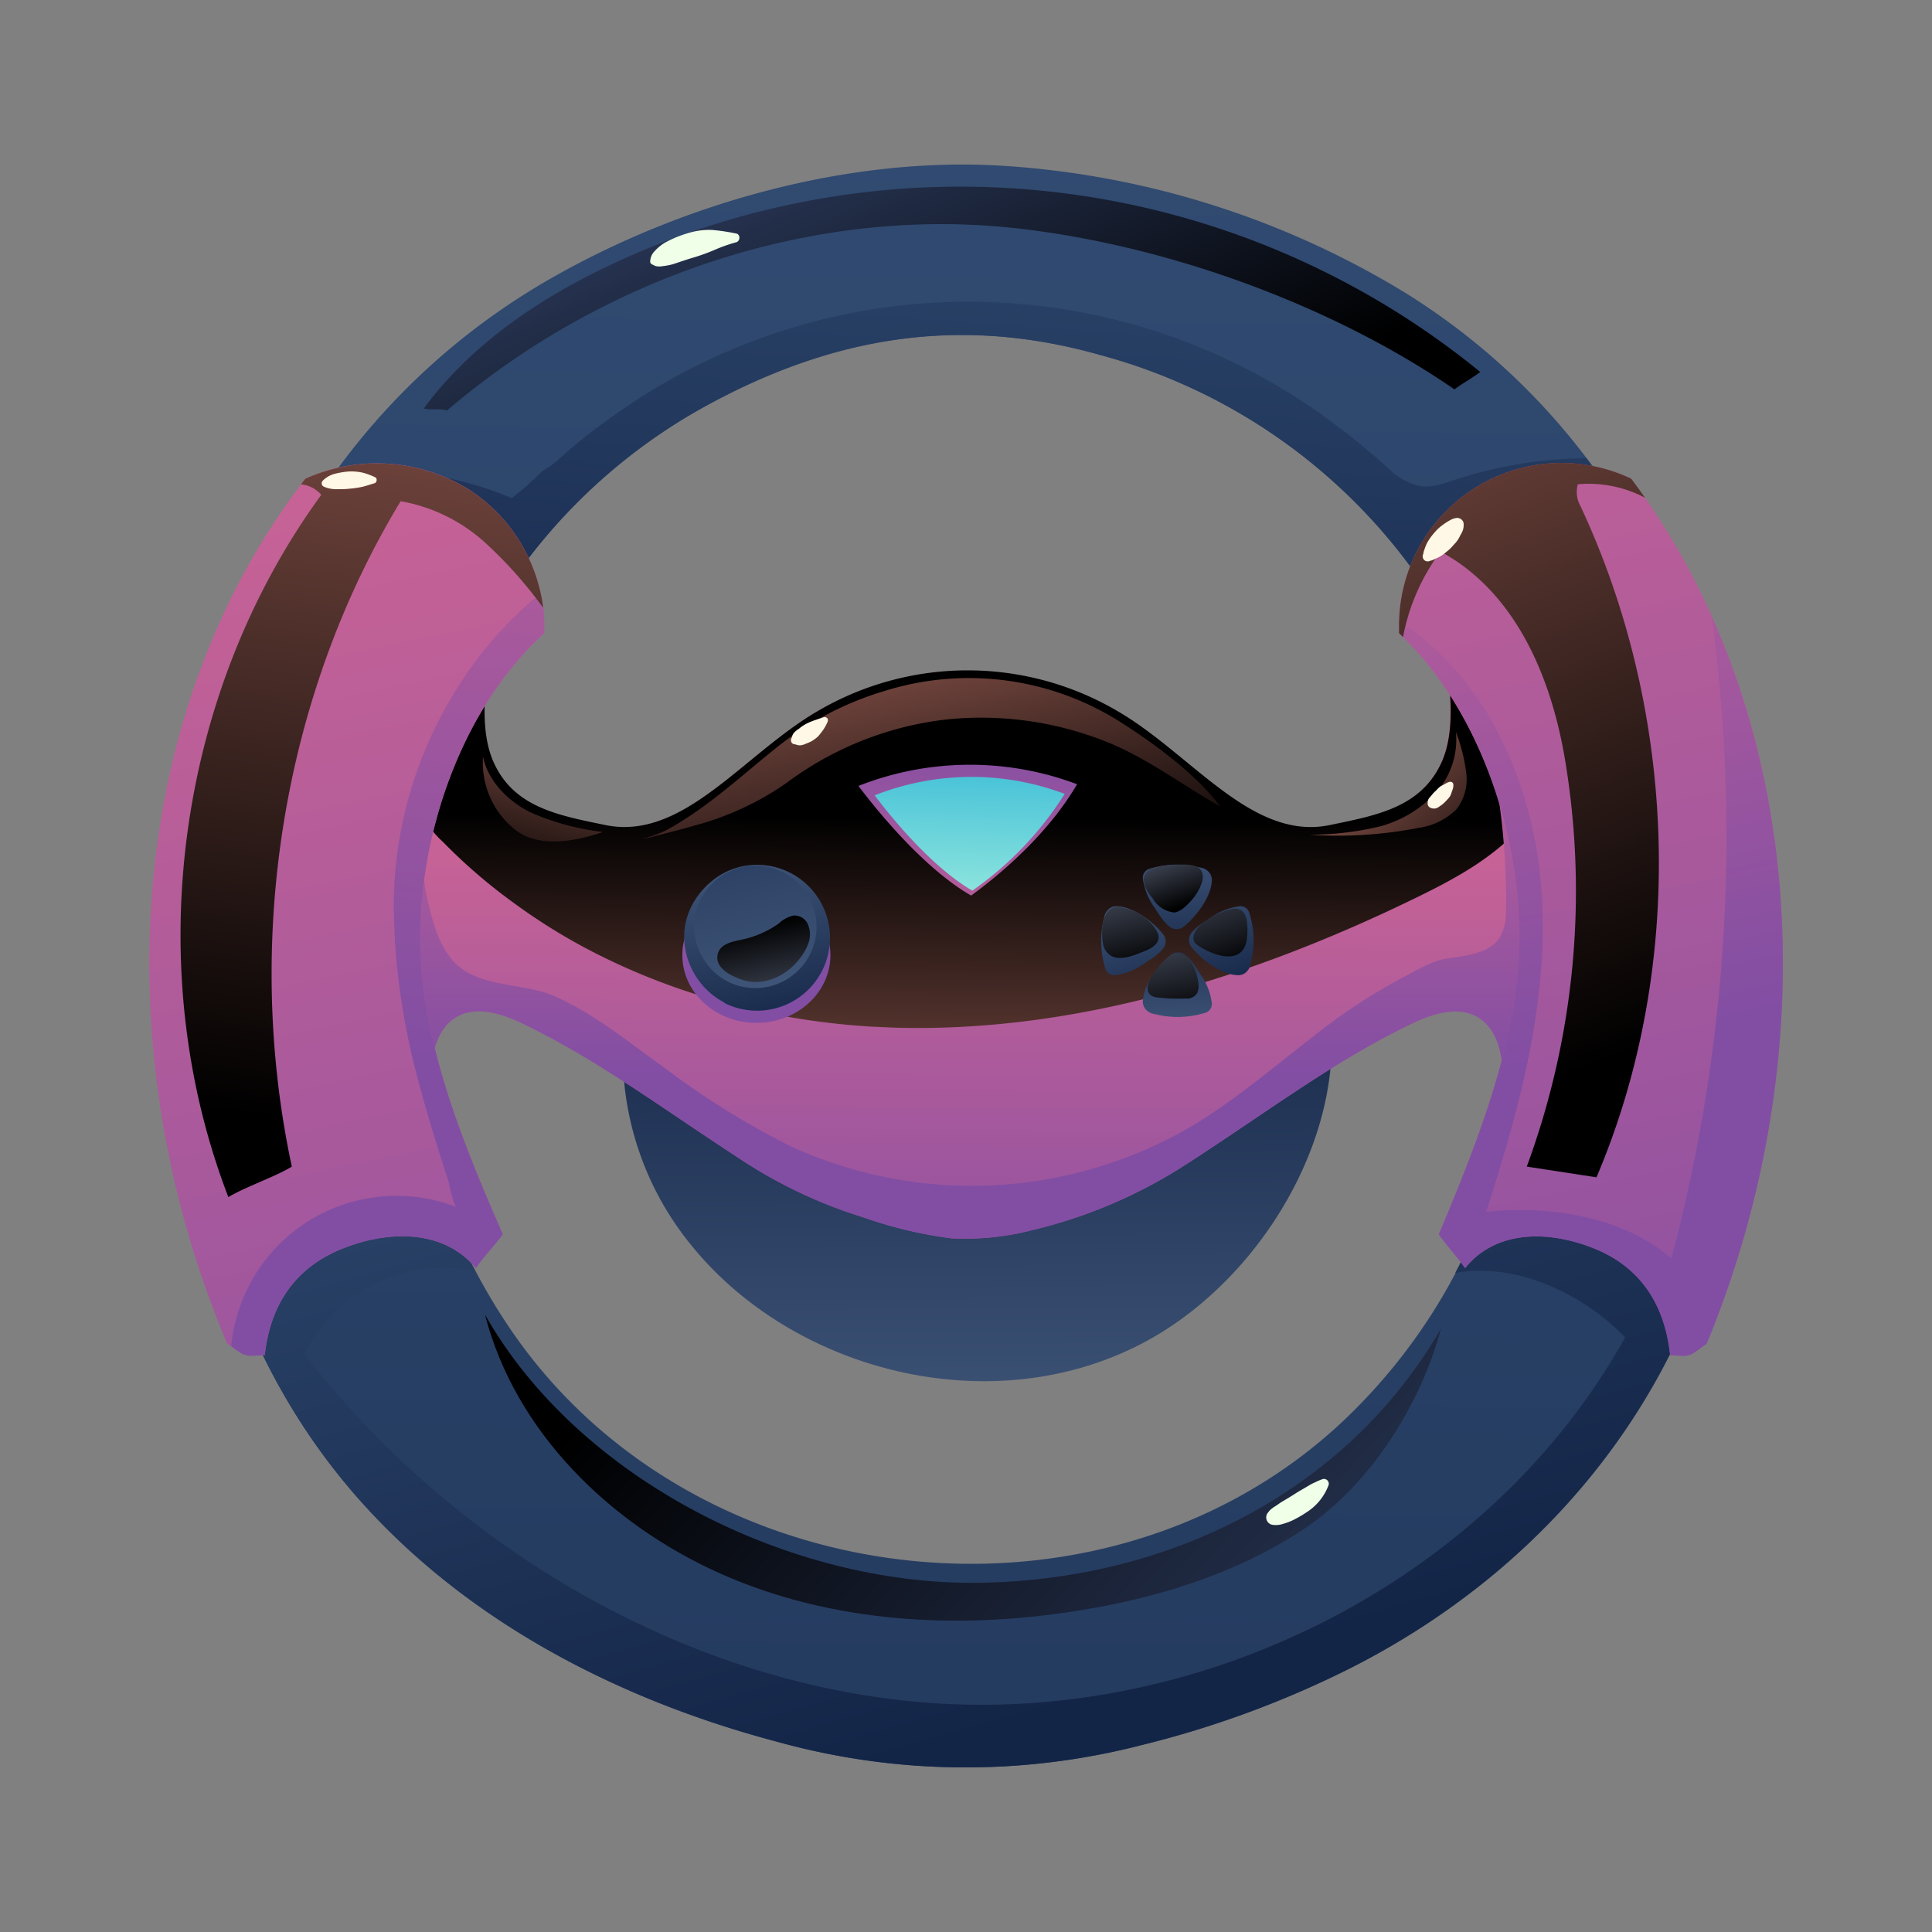 <svg xmlns="http://www.w3.org/2000/svg" xmlns:xlink="http://www.w3.org/1999/xlink" viewBox="0 0 240 240"><rect x="0" y="0" width="240" height="240" fill="#808080" stroke="none"/><defs><style>.cls-1{isolation:isolate;}.cls-2{fill:url(#Áåçûìÿííûé_ãðàäèåíò_15);}.cls-3{fill:url(#Áåçûìÿííûé_ãðàäèåíò_184);}.cls-14,.cls-15,.cls-16,.cls-17,.cls-20,.cls-21,.cls-22,.cls-29,.cls-31,.cls-33,.cls-35,.cls-4,.cls-9{mix-blend-mode:screen;}.cls-4{fill:url(#Áåçûìÿííûé_ãðàäèåíò_32);}.cls-5{fill:url(#Áåçûìÿííûé_ãðàäèåíò_184-2);}.cls-6{fill:url(#Áåçûìÿííûé_ãðàäèåíò_184-3);}.cls-7{fill:url(#Áåçûìÿííûé_ãðàäèåíò_15-2);}.cls-8{fill:url(#Áåçûìÿííûé_ãðàäèåíò_15-3);}.cls-9{fill:url(#Áåçûìÿííûé_ãðàäèåíò_49);}.cls-10{fill:url(#Áåçûìÿííûé_ãðàäèåíò_15-4);}.cls-11{fill:url(#Áåçûìÿííûé_ãðàäèåíò_15-5);}.cls-12{fill:url(#Áåçûìÿííûé_ãðàäèåíò_15-6);}.cls-13{fill:url(#Áåçûìÿííûé_ãðàäèåíò_15-7);}.cls-14{fill:url(#Áåçûìÿííûé_ãðàäèåíò_49-2);}.cls-15{fill:url(#Áåçûìÿííûé_ãðàäèåíò_49-3);}.cls-16{fill:url(#Áåçûìÿííûé_ãðàäèåíò_49-4);}.cls-17{fill:url(#Áåçûìÿííûé_ãðàäèåíò_49-5);}.cls-18{fill:url(#Áåçûìÿííûé_ãðàäèåíò_184-4);}.cls-19{fill:url(#Áåçûìÿííûé_ãðàäèåíò_215);}.cls-20{fill:url(#Áåçûìÿííûé_ãðàäèåíò_32-2);}.cls-21{fill:url(#Áåçûìÿííûé_ãðàäèåíò_32-3);}.cls-22{fill:url(#Áåçûìÿííûé_ãðàäèåíò_32-4);}.cls-23{fill:#fff8e6;}.cls-24{fill:url(#Áåçûìÿííûé_ãðàäèåíò_19);}.cls-25{fill:url(#Áåçûìÿííûé_ãðàäèåíò_19-2);}.cls-26{fill:url(#Áåçûìÿííûé_ãðàäèåíò_19-3);}.cls-27{fill:url(#Áåçûìÿííûé_ãðàäèåíò_184-5);}.cls-28{fill:url(#Áåçûìÿííûé_ãðàäèåíò_184-6);}.cls-29{fill:url(#Áåçûìÿííûé_ãðàäèåíò_16);}.cls-30{fill:#efffe8;}.cls-31{fill:url(#Áåçûìÿííûé_ãðàäèåíò_16-2);}.cls-32{fill:url(#Áåçûìÿííûé_ãðàäèåíò_184-7);}.cls-33{fill:url(#Áåçûìÿííûé_ãðàäèåíò_32-5);}.cls-34{fill:url(#Áåçûìÿííûé_ãðàäèåíò_184-8);}.cls-35{fill:url(#Áåçûìÿííûé_ãðàäèåíò_32-6);}</style><linearGradient id="Áåçûìÿííûé_ãðàäèåíò_15" x1="121.71" y1="184.8" x2="121.31" y2="124.55" gradientUnits="userSpaceOnUse"><stop offset="0" stop-color="#435a7d"/><stop offset="1" stop-color="#192b4d"/></linearGradient><linearGradient id="Áåçûìÿííûé_ãðàäèåíò_184" x1="120.26" y1="90.57" x2="119.88" y2="170.51" gradientUnits="userSpaceOnUse"><stop offset="0.03" stop-color="#d46693"/><stop offset="0.69" stop-color="#9e569e"/><stop offset="1" stop-color="#824ea3"/></linearGradient><linearGradient id="Áåçûìÿííûé_ãðàäèåíò_32" x1="120.33" y1="155.23" x2="120.78" y2="101.42" gradientUnits="userSpaceOnUse"><stop offset="0" stop-color="#a8665b"/><stop offset="1"/></linearGradient><linearGradient id="Áåçûìÿííûé_ãðàäèåíò_184-2" x1="120.67" y1="72.02" x2="120.67" y2="133.45" xlink:href="#Áåçûìÿííûé_ãðàäèåíò_184"/><linearGradient id="Áåçûìÿííûé_ãðàäèåíò_184-3" x1="89.13" y1="96.81" x2="94.06" y2="119.09" xlink:href="#Áåçûìÿííûé_ãðàäèåíò_184"/><linearGradient id="Áåçûìÿííûé_ãðàäèåíò_15-2" x1="91.45" y1="104.67" x2="96.16" y2="126.09" xlink:href="#Áåçûìÿííûé_ãðàäèåíò_15"/><linearGradient id="Áåçûìÿííûé_ãðàäèåíò_15-3" x1="96.51" y1="126.23" x2="87.85" y2="90.53" xlink:href="#Áåçûìÿííûé_ãðàäèåíò_15"/><linearGradient id="Áåçûìÿííûé_ãðàäèåíò_49" x1="97.23" y1="128.11" x2="94.26" y2="114.79" gradientUnits="userSpaceOnUse"><stop offset="0" stop-color="#596278"/><stop offset="1"/></linearGradient><linearGradient id="Áåçûìÿííûé_ãðàäèåíò_15-4" x1="146.11" y1="103.79" x2="146.52" y2="119.14" xlink:href="#Áåçûìÿííûé_ãðàäèåíò_15"/><linearGradient id="Áåçûìÿííûé_ãðàäèåíò_15-5" x1="1466.43" y1="681" x2="1466.83" y2="696.35" gradientTransform="translate(1612.83 810.94) rotate(180)" xlink:href="#Áåçûìÿííûé_ãðàäèåíò_15"/><linearGradient id="Áåçûìÿííûé_ãðàäèåíò_15-6" x1="149.26" y1="107.23" x2="153.14" y2="121.26" xlink:href="#Áåçûìÿííûé_ãðàäèåíò_15"/><linearGradient id="Áåçûìÿííûé_ãðàäèåíò_15-7" x1="138.72" y1="110.15" x2="142.6" y2="124.18" xlink:href="#Áåçûìÿííûé_ãðàäèåíò_15"/><linearGradient id="Áåçûìÿííûé_ãðàäèåíò_49-2" x1="138.1" y1="107.04" x2="141.38" y2="120.49" xlink:href="#Áåçûìÿííûé_ãðàäèåíò_49"/><linearGradient id="Áåçûìÿííûé_ãðàäèåíò_49-3" x1="144.1" y1="104.19" x2="146.96" y2="112.66" xlink:href="#Áåçûìÿííûé_ãðàäèåíò_49"/><linearGradient id="Áåçûìÿííûé_ãðàäèåíò_49-4" x1="148.24" y1="105.83" x2="153.24" y2="120.31" xlink:href="#Áåçûìÿííûé_ãðàäèåíò_49"/><linearGradient id="Áåçûìÿííûé_ãðàäèåíò_49-5" x1="143.53" y1="112.73" x2="146.7" y2="126.82" xlink:href="#Áåçûìÿííûé_ãðàäèåíò_49"/><linearGradient id="Áåçûìÿííûé_ãðàäèåíò_184-4" x1="119.17" y1="126.09" x2="120.42" y2="91.98" xlink:href="#Áåçûìÿííûé_ãðàäèåíò_184"/><linearGradient id="Áåçûìÿííûé_ãðàäèåíò_215" x1="120.12" y1="110.51" x2="120.71" y2="89.58" gradientUnits="userSpaceOnUse"><stop offset="0" stop-color="#8ae3dd"/><stop offset="1" stop-color="#2bb4d6"/></linearGradient><linearGradient id="Áåçûìÿííûé_ãðàäèåíò_32-2" x1="108.9" y1="68.73" x2="118.15" y2="114.51" xlink:href="#Áåçûìÿííûé_ãðàäèåíò_32"/><linearGradient id="Áåçûìÿííûé_ãðàäèåíò_32-3" x1="71.58" y1="83.14" x2="64.11" y2="111.34" xlink:href="#Áåçûìÿííûé_ãðàäèåíò_32"/><linearGradient id="Áåçûìÿííûé_ãðàäèåíò_32-4" x1="163.45" y1="89.11" x2="187.38" y2="112.73" xlink:href="#Áåçûìÿííûé_ãðàäèåíò_32"/><linearGradient id="Áåçûìÿííûé_ãðàäèåíò_19" x1="121.01" y1="-7.1" x2="117.04" y2="516.97" gradientUnits="userSpaceOnUse"><stop offset="0" stop-color="#324c73"/><stop offset="1" stop-color="#132547"/></linearGradient><linearGradient id="Áåçûìÿííûé_ãðàäèåíò_19-2" x1="104.94" y1="99.52" x2="136.81" y2="211.24" xlink:href="#Áåçûìÿííûé_ãðàäèåíò_19"/><linearGradient id="Áåçûìÿííûé_ãðàäèåíò_19-3" x1="129.59" y1="5.78" x2="122.58" y2="106.25" xlink:href="#Áåçûìÿííûé_ãðàäèåíò_19"/><linearGradient id="Áåçûìÿííûé_ãðàäèåíò_184-5" x1="25.76" y1="21.52" x2="69.29" y2="228.7" xlink:href="#Áåçûìÿííûé_ãðàäèåíò_184"/><linearGradient id="Áåçûìÿííûé_ãðàäèåíò_184-6" x1="170.8" y1="-8.96" x2="214.34" y2="198.22" xlink:href="#Áåçûìÿííûé_ãðàäèåíò_184"/><linearGradient id="Áåçûìÿííûé_ãðàäèåíò_16" x1="89.89" y1="-16.41" x2="124.52" y2="62.75" gradientUnits="userSpaceOnUse"><stop offset="0" stop-color="#445b91"/><stop offset="1"/></linearGradient><linearGradient id="Áåçûìÿííûé_ãðàäèåíò_16-2" x1="213.56" y1="256.84" x2="98.05" y2="148.59" xlink:href="#Áåçûìÿííûé_ãðàäèåíò_16"/><linearGradient id="Áåçûìÿííûé_ãðàäèåíò_184-7" x1="63.69" y1="2.24" x2="48.96" y2="130.83" xlink:href="#Áåçûìÿííûé_ãðàäèåíò_184"/><linearGradient id="Áåçûìÿííûé_ãðàäèåíò_32-5" x1="55.83" y1="11.28" x2="38.67" y2="139.69" xlink:href="#Áåçûìÿííûé_ãðàäèåíò_32"/><linearGradient id="Áåçûìÿííûé_ãðàäèåíò_184-8" x1="174.8" y1="19.61" x2="200.1" y2="129.96" xlink:href="#Áåçûìÿííûé_ãðàäèåíò_184"/><linearGradient id="Áåçûìÿííûé_ãðàäèåíò_32-6" x1="159.43" y1="8.43" x2="207.1" y2="128.92" xlink:href="#Áåçûìÿííûé_ãðàäèåíò_32"/></defs><g class="cls-1"><g id="layer_1" data-name="layer 1"><path class="cls-2" d="M86,154.84c12.88,15.76,37.58,21.9,56.3,11.82,19.65-10.58,32.7-40.41,14.32-58-5.7-5.46-13.49-8.16-21.19-9.88-11.58-2.58-23.94-3.23-35.11.76-8.26,3-15.75,8.76-20,16.51-.91,1.66-2.12,3.65-2.26,5.58,0,.55,0,1.07-.1,1.63-.19,1.25-.38,2.49-.48,3.75a41.4,41.4,0,0,0,.07,7.55A37.61,37.61,0,0,0,86,154.84Z"/><path class="cls-3" d="M191.85,116.43A79.1,79.1,0,0,1,186.77,140c-.44-2.38,0-4.84-.13-7.25s-.89-5-2.95-6.32c-2.59-1.61-6-.42-8.71.93-9.35,4.54-17.19,10.51-27.31,17.07a61.38,61.38,0,0,1-19.47,8.39,33,33,0,0,1-10.12,1,53.64,53.64,0,0,1-10.87-2.61,59.56,59.56,0,0,1-14.6-6.8c-10.12-6.56-18-12.53-27.31-17.07-2.74-1.35-6.11-2.54-8.71-.93-2.06,1.27-2.84,3.91-3,6.32s.31,4.87-.13,7.25a70.23,70.23,0,0,1-3.86-13.87,87.33,87.33,0,0,1-1.22-9.65c-.38-5.38,1.42-12,3.78-18a123,123,0,0,1,9-18s-2.26,8.53,0,14c2.46,5.87,8.09,6.86,14,8.08,9.72,2,17.15-8.83,26.47-14.21a36.8,36.8,0,0,1,37.06,0c9.32,5.38,16.75,16.23,26.47,14.21,5.89-1.22,11.51-2.21,14-8.08,2.26-5.44,0-14,0-14a125.2,125.2,0,0,1,7.6,14.69s0,0,0,.05c1,2.23,1.9,4.6,2.7,7C191.07,107.09,192.16,112.14,191.85,116.43Z"/><path class="cls-4" d="M189.43,102.14a22.37,22.37,0,0,1-1.62,1.74c-3.48,3.37-7.83,5.67-12.19,7.78-20.12,9.78-42.13,16.64-64.49,16l-2.91-.13A90.6,90.6,0,0,1,84.87,123a83.13,83.13,0,0,1-10.93-4.6,73.24,73.24,0,0,1-10-6.15A67.89,67.89,0,0,1,55,104.56a10.24,10.24,0,0,1-2.67-3.75,5.55,5.55,0,0,1-.13-2.4,123,123,0,0,1,9-18s-2.26,8.53,0,14c2.46,5.87,8.09,6.86,14,8.08,9.72,2,17.15-8.83,26.47-14.21a36.8,36.8,0,0,1,37.06,0c9.32,5.38,16.75,16.23,26.47,14.21,5.89-1.22,11.51-2.21,14-8.08,2.26-5.44,0-14,0-14a125.2,125.2,0,0,1,7.6,14.69s0,0,0,.05C187.7,97.38,188.63,99.75,189.43,102.14Z"/><path class="cls-5" d="M191.85,116.43A79.1,79.1,0,0,1,186.77,140c-.44-2.38,0-4.84-.13-7.25s-.89-5-2.95-6.32c-2.59-1.61-6-.42-8.71.93-9.35,4.54-17.19,10.51-27.31,17.07a61.38,61.38,0,0,1-19.47,8.39,33,33,0,0,1-10.12,1,53.64,53.64,0,0,1-10.87-2.61,59.56,59.56,0,0,1-14.6-6.8c-10.12-6.56-18-12.53-27.31-17.07-2.74-1.35-6.11-2.54-8.71-.93-2.06,1.27-2.84,3.91-3,6.32s.31,4.87-.13,7.25a70.23,70.23,0,0,1-3.86-13.87,66.3,66.3,0,0,1,3.9-28.5,29.18,29.18,0,0,0-.32,14.47c.68,2.89,1.6,6.34,4.12,8.21,3.18,2.35,7.94,1.89,11.52,3.43,4.87,2.12,9.27,5.74,13.58,8.82a101.8,101.8,0,0,0,15.91,9.9A54.08,54.08,0,0,0,148,139.92c5.34-3.19,10.08-7.26,15-11.06a72.08,72.08,0,0,1,10.94-7.26c1.69-.87,3.87-2.24,5.76-2.52,4-.6,7.32-.89,7.39-5.86a90.45,90.45,0,0,0-1.06-15q-.51-3.3-1.27-6.56c.66,1.13,1.31,2.26,2,3.41,0,0,0,0,0,.05C189.7,102,192.3,110.06,191.85,116.43Z"/><path class="cls-6" d="M103.16,118.65c0,4.65-4.12,8.42-9.2,8.42s-9.2-3.77-9.2-8.42,4.12-8.42,9.2-8.42S103.16,114,103.16,118.65Z"/><path class="cls-7" d="M90.36,124.77a9.06,9.06,0,1,0,1.85-17.15,8.85,8.85,0,0,0-3.89,1.92A9.5,9.5,0,0,0,85.7,113a8.45,8.45,0,0,0-.66,4.3,9.33,9.33,0,0,0,1.53,4.17,9.06,9.06,0,0,0,3.29,3C90,124.61,90.19,124.69,90.36,124.77Z"/><path class="cls-8" d="M90.72,122.08a7.61,7.61,0,1,0,1.55-14.4A7.61,7.61,0,0,0,89,109.29a8.16,8.16,0,0,0-2.2,2.94,7.23,7.23,0,0,0-.55,3.62,7.87,7.87,0,0,0,1.29,3.5,7.62,7.62,0,0,0,2.76,2.53Z"/><path class="cls-9" d="M99.72,118.56a5.77,5.77,0,0,0,.62-1.18,3.16,3.16,0,0,0-.06-2.72,1.84,1.84,0,0,0-1.73-.93,4.13,4.13,0,0,0-1.82,1,12.29,12.29,0,0,1-4.61,2c-1.09.24-2.79.49-3,2s1.6,2.45,2.83,2.9C94.92,122.76,98.07,121.08,99.72,118.56Z"/><path class="cls-10" d="M147.18,115c1.47-1.2,3.24-3.57,3.36-5.54a1.59,1.59,0,0,0-.22-.93,1.7,1.7,0,0,0-1.24-.76,11.48,11.48,0,0,0-6.26.15,1.15,1.15,0,0,0-.85,1.25,7.94,7.94,0,0,0,1.43,3.55c.51.78,1.38,2.27,2.29,2.62A1.43,1.43,0,0,0,147.18,115Z"/><path class="cls-11" d="M145.32,118.73c-1.47,1.2-3.23,3.58-3.35,5.55a1.55,1.55,0,0,0,.21.92,1.75,1.75,0,0,0,1.25.77,11.57,11.57,0,0,0,6.26-.15,1.14,1.14,0,0,0,.84-1.26,7.86,7.86,0,0,0-1.42-3.55c-.51-.77-1.38-2.26-2.29-2.62A1.47,1.47,0,0,0,145.32,118.73Z"/><path class="cls-12" d="M148.12,117.79c1.2,1.47,3.58,3.24,5.55,3.35a1.55,1.55,0,0,0,.92-.21,1.73,1.73,0,0,0,.77-1.25,11.54,11.54,0,0,0-.15-6.25,1.16,1.16,0,0,0-1.26-.85A8,8,0,0,0,150.4,114c-.77.51-2.26,1.38-2.62,2.29A1.46,1.46,0,0,0,148.12,117.79Z"/><path class="cls-13" d="M144.38,115.93c-1.19-1.47-3.57-3.23-5.54-3.35a1.6,1.6,0,0,0-.93.21,1.77,1.77,0,0,0-.76,1.25,11.48,11.48,0,0,0,.15,6.26,1.14,1.14,0,0,0,1.25.84,7.93,7.93,0,0,0,3.55-1.42c.78-.52,2.27-1.38,2.62-2.29A1.43,1.43,0,0,0,144.38,115.93Z"/><path class="cls-14" d="M138.06,118.76c1.21.64,3-.16,4.16-.62s2.18-1.24,1.48-2.49a5.2,5.2,0,0,0-.87-1.11,6.93,6.93,0,0,0-3.75-1.86c-2.21-.26-2.34,3-2.07,4.47A2.18,2.18,0,0,0,138.06,118.76Z"/><path class="cls-15" d="M142.15,109.78a2.76,2.76,0,0,0,.24.66,7,7,0,0,0,.8,1.16,3.52,3.52,0,0,0,2.65,1.75c.7,0,1.59-.87,2-1.33a6.27,6.27,0,0,0,1.38-2.17,2.53,2.53,0,0,0,.2-1c-.07-1.88-2.78-1.41-4-1.37C144.11,107.55,141.72,107.79,142.15,109.78Z"/><path class="cls-16" d="M148.69,117.35c1.64,1.2,5.41,2.71,6.13-.31a7.63,7.63,0,0,0,.06-2.61c-.29-2.13-2-1.65-3.37-1a8.56,8.56,0,0,0-2.42,1.51C148.45,115.52,147.79,116.69,148.69,117.35Z"/><path class="cls-17" d="M142.94,121.5c-.51,1-.71,2.18.77,2.4a20.93,20.93,0,0,0,3.54.14,1.5,1.5,0,0,0,1.49-.72,2.16,2.16,0,0,0,.14-1c-.1-2-1.83-5.41-4-3.24a17.17,17.17,0,0,0-1.48,1.7A8.36,8.36,0,0,0,142.94,121.5Z"/><path class="cls-18" d="M133.8,97.42a37.8,37.8,0,0,0-27.16.21c3.54,4.69,8.91,10.7,14,13.62C125.56,107.65,130.64,102.82,133.8,97.42Z"/><path class="cls-19" d="M132.26,98.62a32.81,32.81,0,0,0-23.61.18c3.08,4.08,7.75,9.3,12.14,11.84A42.13,42.13,0,0,0,132.26,98.62Z"/><path class="cls-20" d="M86.4,102.52a36,36,0,0,0,11.3-5.26,41,41,0,0,1,18.74-7.74,39.6,39.6,0,0,1,4.21-.35,42,42,0,0,1,16.55,2.88c5.16,2,9.59,5.44,14.41,8.15-2.81-3.71-7.15-7-10.94-9.54-.43-.29-.87-.57-1.31-.85a35.09,35.09,0,0,0-29.39-4,39.35,39.35,0,0,0-13.43,7C92,96.44,88,100.24,82.89,103.07a13.93,13.93,0,0,1-2.16.87l-1,.34C82,103.69,84.25,103.15,86.4,102.52Z"/><path class="cls-21" d="M74.91,103.35a30.79,30.79,0,0,1-9-2.43C63.07,99.51,60.62,97,60,94a10.66,10.66,0,0,0,4.15,9.2C67,105.32,71.54,104.53,74.91,103.35Z"/><path class="cls-22" d="M180.86,90.94a9.86,9.86,0,0,1-2.55,7.6,14.61,14.61,0,0,1-7,4.15,37.6,37.6,0,0,1-8.6,1,51.79,51.79,0,0,0,13.51-.85,8.32,8.32,0,0,0,4.71-2.31A6.08,6.08,0,0,0,182.14,96,21.39,21.39,0,0,0,180.86,90.94Z"/><path class="cls-23" d="M102.79,89.25a.45.45,0,0,0-.46-.16c-.32.13-.65.21-1,.34a8.09,8.09,0,0,0-1.21.5c-.15.09-.32.18-.46.28a2.37,2.37,0,0,0-.3.23l0,0-.12.09a3.28,3.28,0,0,0-.64.53,1.34,1.34,0,0,0-.23.55.57.57,0,0,0-.05.61.51.51,0,0,0,.42.24l.05,0,.16.06a1.54,1.54,0,0,0,.42.07,2,2,0,0,0,.73-.2,6.73,6.73,0,0,0,.73-.32,4.87,4.87,0,0,0,.47-.32,2.47,2.47,0,0,0,.54-.53c.15-.19.3-.38.44-.58a6.14,6.14,0,0,0,.54-1A.46.46,0,0,0,102.79,89.25Z"/><path class="cls-23" d="M180.1,97.12a1.67,1.67,0,0,0-.44.17l-.37.21-.36.19a3.72,3.72,0,0,0-.46.43l-.31.3a3.31,3.31,0,0,0-.3.34l-.27.32a.89.89,0,0,0-.24.63.76.76,0,0,1,0,.15.55.55,0,0,0,.39.5,1,1,0,0,0,.79,0,2.74,2.74,0,0,0,.36-.23,3.73,3.73,0,0,0,.51-.4l.31-.32a3.72,3.72,0,0,0,.41-.48,2.63,2.63,0,0,0,.22-.55l.14-.39a1.61,1.61,0,0,0,.06-.49A.36.36,0,0,0,180.1,97.12Z"/><path class="cls-24" d="M216.11,106.28a103.94,103.94,0,0,0-10.74-36.2,87,87,0,0,0-8.3-13.19,83.3,83.3,0,0,0-22.72-20.65,109.1,109.1,0,0,0-49.41-15.62c-19-1.28-39.58,4.41-56.06,13.71C43.67,48.55,28.69,73.52,24.46,101.85c-.22,1.47-.41,3-.58,4.43a134.27,134.27,0,0,0-.37,28.34c1.83,19.14,8.32,37.54,21.64,52.26,13.48,14.9,32,24.34,51.25,29.45a87.52,87.52,0,0,0,45.32.47A123.35,123.35,0,0,0,168,207.1c21.62-11,38.14-29.47,45-52.94.14-.52.29-1,.44-1.54C217.55,137.58,217.87,121.7,216.11,106.28ZM51,103.11A79.59,79.59,0,0,1,62,74.61a70.38,70.38,0,0,1,25-23.8c16-8.94,31.94-11.7,49.58-6.74a70.77,70.77,0,0,1,46.81,40.59,86.05,86.05,0,0,1-1.21,70.75c-.42.93-.89,1.84-1.37,2.74A70.59,70.59,0,0,1,166.34,177c-12.79,11.77-29.51,17.38-46.2,17.26-20.87-.14-41.7-9.23-54.77-26.42-.81-1.06-1.58-2.15-2.33-3.27a75.23,75.23,0,0,1-4-6.74,81.79,81.79,0,0,1-8.23-24.62A88.16,88.16,0,0,1,51,103.11Z"/><path class="cls-25" d="M213.43,152.62c-.15.52-.3,1-.44,1.54-6.88,23.47-23.4,41.91-45,52.94a123.35,123.35,0,0,1-26.25,9.7,87.52,87.52,0,0,1-45.32-.47c-19.24-5.11-37.77-14.55-51.25-29.45-13.32-14.72-19.81-33.12-21.64-52.26a32.12,32.12,0,0,1,9.91-3.52,28.69,28.69,0,0,1,17.38,2.15A81.79,81.79,0,0,0,59,157.87a19.43,19.43,0,0,0-21.19,10.32c19.69,25.58,51.55,43.46,83.83,43.58s64.57-17.42,80.24-45.64c-5.3-5.49-13.61-9.36-21.11-8,.48-.9.95-1.81,1.37-2.74,6.76-7.74,17.79-10.67,27-5.69A26.08,26.08,0,0,1,213.43,152.62Z"/><path class="cls-26" d="M205.37,70.08a11.69,11.69,0,0,1-1.09,3.63c-2.05,4-6.1,6.47-10.24,8.13a48.74,48.74,0,0,1-10.66,2.82,70.77,70.77,0,0,0-46.81-40.59c-17.64-5-33.59-2.2-49.58,6.74a70.38,70.38,0,0,0-25,23.8,27.59,27.59,0,0,1-10.33-3.34c-4.36-2.66-7.22-7.74-5.86-12.67a41.3,41.3,0,0,1,17.72,3.26l.17-.09a32.06,32.06,0,0,0,3.54-3.13c.4-.33.86-.53,1.27-.84,1-.77,1.92-1.68,2.9-2.49q2.17-1.79,4.47-3.42a75.7,75.7,0,0,1,87.21-1.16,96.58,96.58,0,0,1,10,8,7.67,7.67,0,0,0,2.65,1.47c1.61.56,3.17,0,4.71-.5a54,54,0,0,1,16.64-2.78A87,87,0,0,1,205.37,70.08Z"/><path class="cls-27" d="M67.59,78.66c-9.8,8.94-15.1,23.61-15.38,36.67s5,26,10.25,38c-1,1.35-2.41,2.84-3.35,4.19-4-4.8-10.82-4.74-16.67-2.37s-8.86,7-9.55,13.17c-2.56.2-2.39.18-4.17-1.07l-.5-.34c-15-35.49-13-77.34,9.18-106.75.17-.24.34-.46.53-.7a21.72,21.72,0,0,1,20.43,1.42,20.57,20.57,0,0,1,8.83,12.92c.12.56.21,1.12.28,1.69A18.57,18.57,0,0,1,67.59,78.66Z"/><path class="cls-28" d="M212,166.92c-2.26,1.59-1.82,1.63-4.53,1.41-.66-6.17-3.58-10.82-9.27-13.17s-12.35-2.43-16.2,2.37c-.92-1.35-2.34-2.84-3.26-4.19,5.05-12.05,10.23-25,10-38-.27-12.83-5.24-27.21-14.45-36.19l-.49-.48a4.7,4.7,0,0,1,0-.53,20.17,20.17,0,0,1,28.84-18.66c.58.78,1.16,1.57,1.71,2.36a88.25,88.25,0,0,1,8.31,14.73C224.9,104,224.13,137.61,212,166.92Z"/><path class="cls-29" d="M125.89,28.32C100.73,25.62,74.78,34.54,55.52,51c-1.05-.31-1.83,0-2.88-.26,6-8.11,14.62-13.86,23.74-18.09a102.09,102.09,0,0,1,107.5,13.56c-1.07.81-2.13,1.35-3.2,2.16C165.22,37.74,144.53,30.32,125.89,28.32Z"/><path class="cls-30" d="M91.4,29a25,25,0,0,0-2.86-.43,8.74,8.74,0,0,0-3.13.41,13.73,13.73,0,0,0-2.85,1.19,5.52,5.52,0,0,0-1.21,1,1.9,1.9,0,0,0-.58,1.34.34.34,0,0,0,.16.29,3.06,3.06,0,0,0,.55.26,2.22,2.22,0,0,0,.85,0,8.34,8.34,0,0,0,1.23-.23c.89-.29,1.76-.6,2.66-.86A24.87,24.87,0,0,0,88.87,31a19,19,0,0,1,2.53-.89C92,30,92,29.05,91.4,29Z"/><path class="cls-31" d="M179,165.06c-11.76,20.32-33.92,31.26-57.44,31.56s-49.7-12.84-61.31-33.3c3.75,14.54,15.53,26.05,29.25,32.16s29.34,7,44.17,4.64c9.9-1.55,19.73-4.54,28.11-10.05S176.44,174.58,179,165.06Z"/><path class="cls-30" d="M164.3,183.74a7.33,7.33,0,0,0-.91.39,5.84,5.84,0,0,0-.85.44c-.56.34-1.13.64-1.68,1s-1.09.67-1.64,1c-.28.17-.53.37-.8.54a4,4,0,0,0-.4.27,1.94,1.94,0,0,0-.41.4s-.17.23-.07.09a.93.93,0,0,0,.65,1.56,2.7,2.7,0,0,0,1.16-.12,8,8,0,0,0,1.16-.42,13.37,13.37,0,0,0,1.75-1,6.82,6.82,0,0,0,2.78-3.4A.6.6,0,0,0,164.3,183.74Z"/><path class="cls-32" d="M67.59,78.66c-9.8,8.94-15.1,23.61-15.38,36.67s5,26,10.25,38c-1,1.35-2.41,2.84-3.35,4.19-4-4.8-10.82-4.74-16.67-2.37s-8.86,7-9.55,13.17c-2.56.2-2.39.18-4.17-1.07a20.62,20.62,0,0,1,28-17.3c-.37-.15-.89-2.72-1-3.18-.41-1.26-.82-2.52-1.22-3.8-.85-2.72-1.67-5.46-2.41-8.23a90.57,90.57,0,0,1-2.91-16.08c-.18-2.29-.28-4.64-.25-6.94a49.52,49.52,0,0,1,1.37-10.85,51.51,51.51,0,0,1,9.45-19.62,48.63,48.63,0,0,1,5.77-6.15,14.52,14.52,0,0,1,1.69-1.3A18.43,18.43,0,0,1,67.59,78.66Z"/><path class="cls-33" d="M67.47,75.5a53.25,53.25,0,0,0-7-7.9,21,21,0,0,0-10.7-5.34C35,86.64,30.29,117.07,36.25,144.92c-2,1.24-5.9,2.57-7.88,3.79-11-28.54-6.49-62.52,11.54-87.24a3.78,3.78,0,0,0-2.51-1.3c.17-.24.34-.46.53-.7a21.72,21.72,0,0,1,20.43,1.42,20.57,20.57,0,0,1,8.83,12.92C67.31,74.37,67.4,74.93,67.47,75.5Z"/><path class="cls-23" d="M46.59,59.28a9.63,9.63,0,0,0-1.47-.55,6.75,6.75,0,0,0-1.79-.16,10.31,10.31,0,0,0-1.75.29,3.25,3.25,0,0,0-1.49.86.46.46,0,0,0,.2.76,3.85,3.85,0,0,0,1.6.29c.5,0,1,0,1.49-.06A12.79,12.79,0,0,0,45,60.48c.5-.13,1-.29,1.48-.44C46.8,60,46.93,59.43,46.59,59.28Z"/><path class="cls-34" d="M212,166.92c-2.26,1.59-1.82,1.63-4.53,1.41-.66-6.17-3.58-10.82-9.27-13.17s-12.35-2.43-16.2,2.37c-.92-1.35-2.34-2.84-3.26-4.19,5.05-12.05,10.23-25,10-38S183.33,87.6,173.8,78.66a4.7,4.7,0,0,1,0-.53c.16-.21.34-.42.5-.64,11,7.41,16.56,21,17.26,34.18s-2.87,26.27-6.94,38.86c7.81-.84,17.13.63,23,5.8a203.75,203.75,0,0,0,5-79.77C224.9,104,224.13,137.61,212,166.92Z"/><path class="cls-35" d="M198.32,146.25l-8.66-1.33a98.94,98.94,0,0,0,4.72-50.74c-1.76-10.32-6.23-20.69-15.43-25.66a25.68,25.68,0,0,0-4.66,10.62l-.49-.48a4.7,4.7,0,0,1,0-.53,20.17,20.17,0,0,1,28.84-18.66c.58.78,1.16,1.57,1.71,2.36A15,15,0,0,0,196,60.16a3.65,3.65,0,0,0,.1,2.22C208.39,88.24,209.54,119.92,198.32,146.25Z"/><path class="cls-23" d="M181.8,64.9a.84.84,0,0,0-.82-.56,2,2,0,0,0-.75.23,7.49,7.49,0,0,0-1,.63,5.79,5.79,0,0,0-1.07,1,7,7,0,0,0-.89,1.26,5.56,5.56,0,0,0-.32.8,1.88,1.88,0,0,0-.14.54l0,0a.65.65,0,0,0,.1.76.63.63,0,0,0,.76.09h0a.82.82,0,0,0,.25-.06l.31-.14.53-.25a4.51,4.51,0,0,0,.92-.65,4.76,4.76,0,0,0,.63-.56l.43-.48a3.2,3.2,0,0,0,.49-.67l.28-.53A2.06,2.06,0,0,0,181.8,64.9Z"/></g></g></svg>